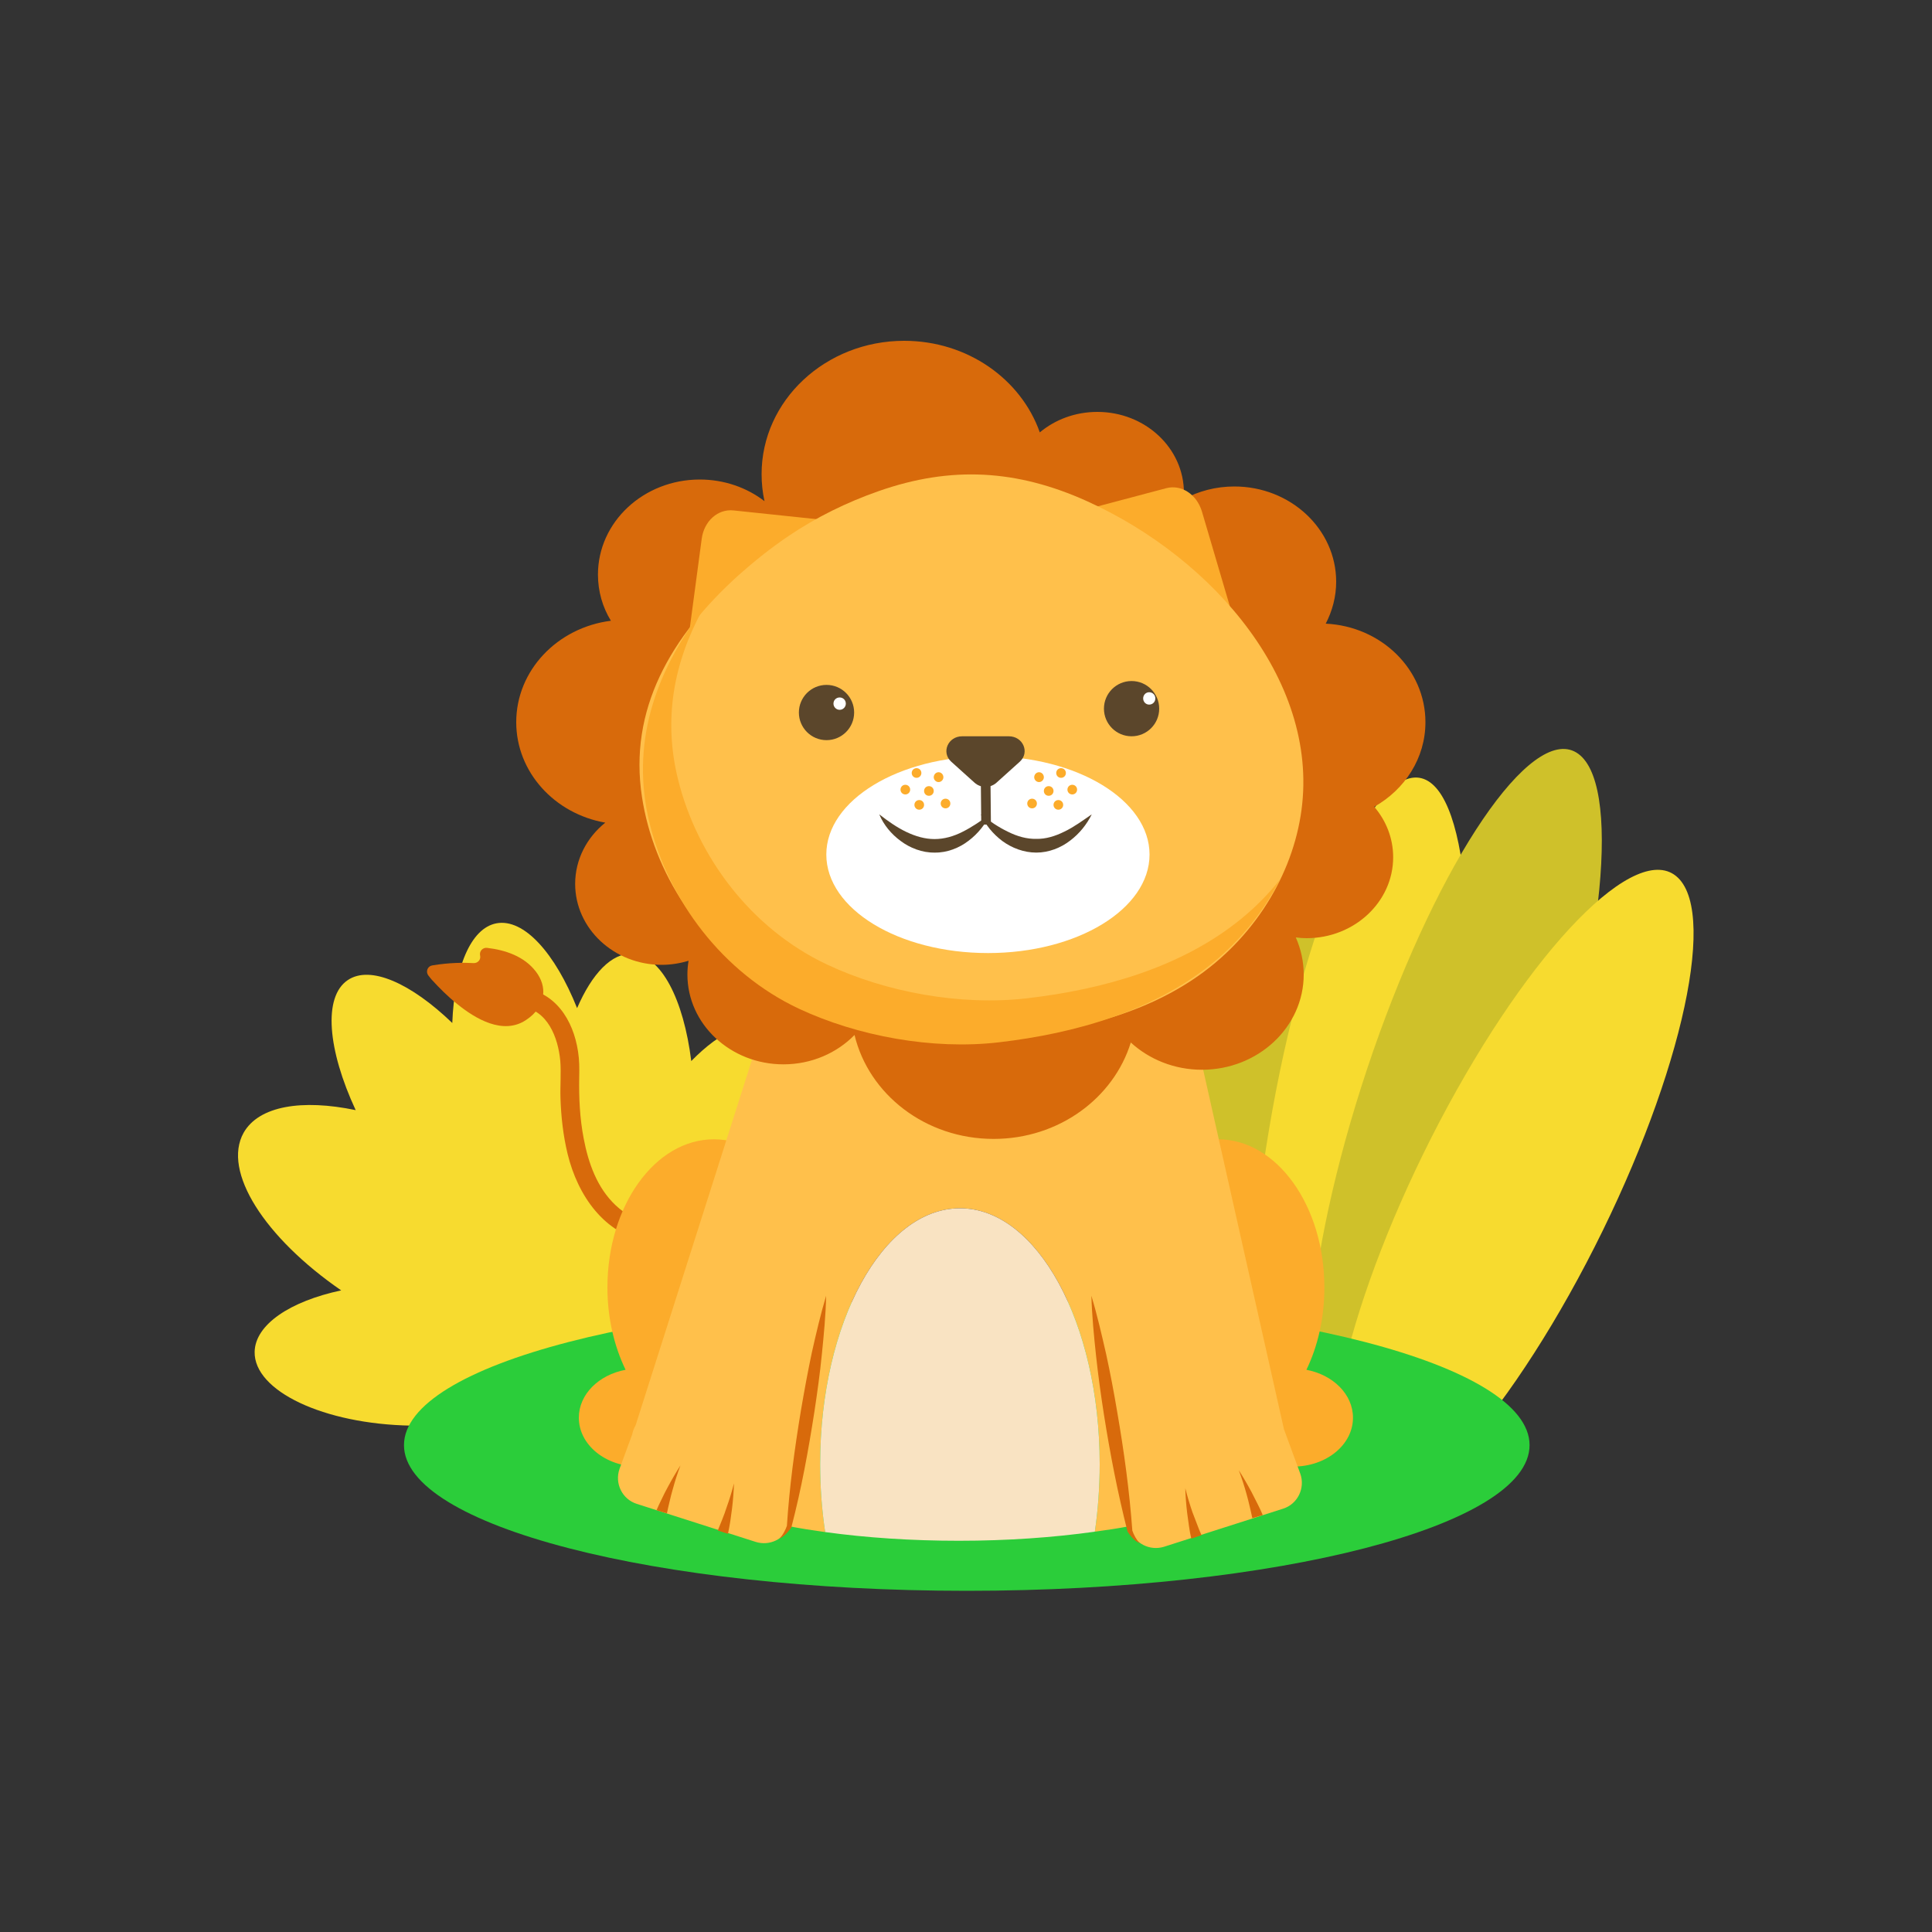<svg version="1.2" xmlns="http://www.w3.org/2000/svg" viewBox="0 0 1000 1000" width="1000" height="1000">
	<rect x="0" y="0" width="1000" height="1000" fill="#333333" stroke="none"/>
	<title>New Project</title>
	<style>
		.s0 { fill: #cfc12a } 
		.s1 { fill: #f7db2f } 
		.s2 { fill: #2bcd3a } 
		.s3 { fill: #d86a0b } 
		.s4 { fill: #fcac2b } 
		.s5 { fill: #ffc04b } 
		.s6 { fill: #5b462b } 
		.s7 { fill: #ffffff } 
		.s8 { fill: none;stroke: #5b462b;stroke-width: 5 } 
		.s9 { fill: #f9e3c2 } 
	</style>
	<g id="Lion">
		<path id="&lt;Path&gt;" class="s0" d="m709 569.5c-3.4 108.3-27.3 196.4-53.5 196.8-26.3 0.4-44.8-87.1-41.5-195.4 3.4-108.3 27.3-196.4 53.5-196.8 26.3-0.4 44.8 87.1 41.5 195.4z"/>
		<path id="&lt;Path&gt;" class="s1" d="m749.4 607.5c-17.9 106.6-53.2 187.8-78.8 181.4-25.5-6.4-31.7-98-13.7-204.6 17.9-106.6 53.2-187.9 78.8-181.5 25.5 6.4 31.7 98 13.7 204.7z"/>
		<path id="&lt;Path&gt;" class="s0" d="m796 595.7c-34.5 99.6-81.7 168.9-105.2 154.7-23.6-14.2-14.7-106.5 19.9-206.2 34.6-99.6 81.7-168.9 105.2-154.7 23.6 14.2 14.7 106.5-19.9 206.2z"/>
		<path id="&lt;Path&gt;" class="s1" d="m821.1 653.7c-47.1 89.9-102.4 146.5-123.3 126.3-21-20.2 0.2-109.5 47.3-199.4 47.2-89.9 102.4-146.5 123.4-126.3 21 20.2-0.3 109.5-47.4 199.4z"/>
		<path id="&lt;Path&gt;" class="s1" d="m396.5 621.2c-12.8 25.9-30.1 45.7-45.7 54.1l-64 42.9c-13.2 12.2-41.5 20.3-74.1 19.7-45.1-0.8-81.3-17.9-80.9-38.2 0.3-14.2 18.5-26.2 44.8-31.8-39.6-27.3-61.7-61.6-50.5-81.6 7.9-13.9 30.2-17.5 58-11.7-14.5-31.2-17-58.6-4.1-67.3 11.7-7.9 32.8 1.7 54.1 22.2 1.1-28.4 9.4-49.1 22.9-51.6 14.2-2.6 30.3 15.4 41.7 43.9 7.7-17.8 17.9-28.7 28.6-28.1 14.9 0.8 26.5 23.5 30.5 55.5 15.2-15.6 30.9-22.8 41.9-17.4 18.2 9 16.8 49-3.2 89.4z"/>
		<path id="&lt;Path&gt;" class="s2" d="m500.4 823.4c-161.1 0-291.3-33.7-291.3-75.4 0-41.7 130.2-75.5 291.3-75.5 161.1 0 291.3 33.8 291.3 75.5 0 41.7-130.2 75.4-291.3 75.4z"/>
		<path id="&lt;Path&gt;" class="s3" d="m350.2 643.1c-4.9 0.8-9.9 0.5-14.8-0.3-22.8-4-36.4-24.2-41.6-45.5-2.3-9.5-3.4-19.3-3.7-29-0.2-6.4 0.4-12.9-0.1-19.2-1.1-12-6.6-26.7-20.5-28-6.2-0.6-6.3-10.5 0-9.9 17.8 1.8 27.2 16.6 29.7 33.1 0.7 4.5 0.7 8.6 0.6 13.2-0.2 10.6 0.3 21.3 2.3 31.7 2.4 12.7 6.9 25.6 16.6 34.7 5.8 5.5 12.5 8.4 20.4 9.6-0.7-0.1 0.8 0.1 1.5 0.1q0.9 0.1 1.8 0.1 1.6 0.1 3.3 0c0.8 0 1.5-0.1 2.3-0.2 0.7 0-1.6 0.3-0.4 0.1 6.2-1.1 8.8 8.4 2.6 9.5z"/>
		<path id="&lt;Path&gt;" class="s3" d="m272.2 528c-11.8 7.8-26-0.6-35.4-8.2-4.9-3.9-9.3-8.3-13.5-12.9-0.1-0.1-0.8-1-1.6-2-1.5-2-0.4-4.8 2-5.2 8.8-1.5 16.8-1.5 21.4-1.2 2.2 0.1 3.9-1.8 3.4-3.9-0.5-2.2 1.3-4.2 3.5-4 9.6 1.1 19.3 4.4 25.3 12.2 3.1 4 4.3 8.3 3.8 12.3-0.6 5-3.7 9.5-8.9 12.9z"/>
		<path id="&lt;Path&gt;" class="s4" d="m424.5 666.4c0 42.3-24.6 76.6-55 76.6-3.3 0-6.5-0.4-9.7-1.2-4.1 10.1-15.6 17.3-29.3 17.3-17.1 0-30.9-11.3-30.9-25.3 0-12.1 10.3-22.2 24.2-24.8-5.9-12.2-9.4-26.8-9.4-42.6 0-42.4 24.7-76.7 55.1-76.7 30.4 0 55 34.3 55 76.7z"/>
		<path id="&lt;Path&gt;" class="s4" d="m630.5 589.7c30.3 0 55 34.3 55 76.7 0 15.8-3.4 30.4-9.3 42.6 13.8 2.6 24.1 12.7 24.1 24.8 0 14-13.8 25.3-30.9 25.3-13.6 0-25.2-7.2-29.3-17.3-3.1 0.8-6.4 1.2-9.6 1.2-30.4 0-55.1-34.3-55.1-76.6 0-42.4 24.7-76.7 55.1-76.7z"/>
		<path id="&lt;Path&gt;" class="s5" d="m664.1 780.9l-61.6 19.7c-7.5 2.3-15.4-1.8-17.7-9.3l-0.4-1.3q-8.6 1.6-17.7 2.8c1.6-11.1 2.5-22.9 2.5-35 0-73.1-32.4-132.4-72.3-132.4-40 0-72.4 59.3-72.4 132.4 0 12.1 0.9 24 2.6 35.2q-9.6-1.3-18.6-3c-2.7 6.7-10.2 10.3-17.3 8.1l-61.6-19.7c-7.6-2.4-11.6-10.7-8.9-18.2l6.5-17.7q0.5-2.5 1.8-4.8l76.3-239.7 204.7-1.1 54.6 243q0 0.1 0 0.2h0.1l8.3 22.6c2.7 7.5-1.3 15.8-8.9 18.2z"/>
		<path id="&lt;Path&gt;" class="s3" d="m711.3 417.6c6.1 7.1 9.8 16.2 9.8 26.1 0 23.1-20.1 41.9-44.8 41.9q-2.9 0-5.6-0.4c2.6 5.9 4.1 12.4 4.1 19.2 0 27.2-23.6 49.3-52.7 49.3-14.3 0-27.3-5.4-36.8-14.1-8.9 28.8-37.3 49.9-71 49.9-35.2 0-64.6-23-72-53.8-9.1 9.3-22.2 15.2-36.8 15.2-27.4 0-49.7-20.8-49.7-46.5q0-3.6 0.6-7.1c-4.4 1.3-9.1 2.1-13.9 2.1-24.7 0-44.8-18.8-44.8-41.9 0-12.7 6.1-24.1 15.6-31.7-26.3-4.6-46.1-26.2-46.1-52 0-26.8 21.3-49 49-52.5-4.3-7-6.7-15.2-6.7-23.9 0-27.2 23.6-49.2 52.7-49.2 12.7 0 24.4 4.2 33.5 11.2-1-4.5-1.5-9.2-1.5-14 0-38.1 33.1-69 73.8-69 32.8 0 60.5 19.9 70.2 47.4 7.9-6.6 18.3-10.6 29.8-10.6 24.7 0 44.8 18.7 44.8 41.9q0 1.7-0.2 3.3c7.8-4.2 16.7-6.6 26.3-6.6 29.1 0 52.7 22.1 52.7 49.3 0 7.8-2 15.1-5.4 21.7 28.8 1.4 51.6 23.7 51.6 51 0 18.6-10.6 34.8-26.5 43.8z"/>
		<path id="&lt;Path&gt;" class="s4" d="m557.2 265l46.4-12.3c7.8-2.1 15.8 3.1 18.5 12l14.5 49.2c-49.8 7.8-79.4-48.9-79.4-48.9z"/>
		<path id="&lt;Path&gt;" class="s4" d="m356.4 329.8l6.8-50.9c1.2-9.2 8.4-15.6 16.5-14.7l47.6 5c0 0-20.4 60.6-70.9 60.6z"/>
		<path id="&lt;Path&gt;" class="s5" d="m501.1 537.4c-34.6 0.6-72.4-9.8-101.2-26.3-37.6-21.5-61.7-59.9-67.6-98.5-7-45.3 14.8-83.1 50-114.9 8.1-7.2 16.7-14.1 25.9-20.3 14.2-9.6 30-17.4 46.6-23.2 37.6-13.2 71.6-11.1 107.6 5.1 66.2 29.8 121.9 94.9 110.8 163-5.5 33.9-26.7 66.3-58.2 86.3-32.8 20.9-74.1 28.1-113.9 28.8z"/>
		<path id="&lt;Path&gt;" class="s4" d="m662.5 455.3c-8.4 16.4-20.2 31.2-34.9 43.2-30.6 24.8-71 36.4-110.6 41-34.4 4-73.1-3.2-103.5-17.4-39.7-18.7-67.4-56.2-77.2-95.7-10.1-40.8 2.4-77.6 27.2-110.6-14.6 26.9-20.4 56.2-12.5 87.8 9.8 39.6 37.6 77.1 77.2 95.7 30.4 14.3 69.1 21.4 103.5 17.4 39.6-4.6 80-16.1 110.6-41 7.5-6.1 14.3-13 20.2-20.4z"/>
		<path id="&lt;Path&gt;" class="s6" d="m427.8 383.1c-7.9 0-14.3-6.4-14.3-14.3 0-7.9 6.4-14.3 14.3-14.3 7.9 0 14.3 6.4 14.3 14.3 0 7.9-6.4 14.3-14.3 14.3z"/>
		<path id="&lt;Path&gt;" class="s7" d="m434.6 367.4c-1.8 0-3.2-1.5-3.2-3.2 0-1.8 1.4-3.2 3.2-3.2 1.8 0 3.2 1.4 3.2 3.2 0 1.7-1.4 3.2-3.2 3.2z"/>
		<path id="&lt;Path&gt;" class="s6" d="m585.7 381.1c-7.9 0-14.3-6.4-14.3-14.3 0-7.9 6.4-14.3 14.3-14.3 7.9 0 14.3 6.4 14.3 14.3 0 7.9-6.4 14.3-14.3 14.3z"/>
		<path id="&lt;Path&gt;" class="s7" d="m594.8 364.7c-1.7 0-3.1-1.4-3.1-3.2 0-1.8 1.4-3.2 3.1-3.2 1.8 0 3.2 1.4 3.2 3.2 0 1.8-1.4 3.2-3.2 3.2z"/>
		<path id="&lt;Path&gt;" class="s7" d="m511.4 493.3c-46.3 0-83.7-22.8-83.7-51 0-28.1 37.4-50.9 83.7-50.9 46.2 0 83.6 22.8 83.6 50.9 0 28.2-37.4 51-83.6 51z"/>
		<path id="&lt;Path&gt;" class="s6" d="m498 381.1h24.2c7.3 0 10.9 8.3 5.7 13.1l-12.1 10.9c-3.2 2.9-8.2 2.9-11.4 0l-12.1-10.9c-5.2-4.8-1.6-13.1 5.7-13.1z"/>
		<path id="&lt;Path&gt;" class="s8" d="m510.1 396.7l0.3 30.1"/>
		<path id="&lt;Path&gt;" class="s6" d="m455.1 421.5c4.6 3.6 9.2 6.8 14 9.1 4.8 2.3 9.7 3.7 14.6 3.7 5 0 9.9-1.4 14.6-3.8 4.8-2.4 9.4-5.6 14.2-9-2.6 5.3-6.3 10-11.2 13.7-4.8 3.7-11.1 6.2-17.5 6.1-6.5 0.1-12.8-2.4-17.6-6-4.9-3.6-8.8-8.3-11.1-13.8z"/>
		<path id="&lt;Path&gt;" class="s6" d="m507.7 421.5c4.6 3.6 9.2 6.7 14 9 4.8 2.4 9.7 3.8 14.7 3.7 4.9 0.1 9.8-1.4 14.6-3.8 4.8-2.3 9.3-5.6 14.1-8.9-2.6 5.2-6.3 9.9-11.2 13.6-4.8 3.7-11 6.2-17.5 6.2-6.5 0-12.7-2.4-17.6-6-4.9-3.7-8.8-8.4-11.1-13.8z"/>
		<path id="&lt;Path&gt;" class="s4" d="m549.2 402.6c-1.4 0-2.5-1.1-2.5-2.5 0-1.4 1.1-2.5 2.5-2.5 1.4 0 2.5 1.1 2.5 2.5 0 1.4-1.1 2.5-2.5 2.5z"/>
		<path id="&lt;Path&gt;" class="s4" d="m537.8 404.8c-1.4 0-2.5-1.2-2.5-2.5 0-1.4 1.1-2.6 2.5-2.6 1.4 0 2.5 1.2 2.5 2.6 0 1.3-1.1 2.5-2.5 2.5z"/>
		<path id="&lt;Path&gt;" class="s4" d="m542.8 411.9c-1.4 0-2.5-1.1-2.5-2.5 0-1.4 1.1-2.5 2.5-2.5 1.4 0 2.5 1.1 2.5 2.5 0 1.4-1.1 2.5-2.5 2.5z"/>
		<path id="&lt;Path&gt;" class="s4" d="m534.2 418.4c-1.4 0-2.5-1.1-2.5-2.5 0-1.4 1.1-2.5 2.5-2.5 1.4 0 2.5 1.1 2.5 2.5 0 1.4-1.1 2.5-2.5 2.5z"/>
		<path id="&lt;Path&gt;" class="s4" d="m555 411.2c-1.4 0-2.5-1.1-2.5-2.5 0-1.4 1.1-2.5 2.5-2.5 1.4 0 2.5 1.1 2.5 2.5 0 1.4-1.1 2.5-2.5 2.5z"/>
		<path id="&lt;Path&gt;" class="s4" d="m547.8 419.1c-1.4 0-2.5-1.1-2.5-2.5 0-1.4 1.1-2.5 2.5-2.5 1.4 0 2.5 1.1 2.5 2.5 0 1.4-1.1 2.5-2.5 2.5z"/>
		<path id="&lt;Path&gt;" class="s4" d="m474.4 402.6c-1.4 0-2.5-1.1-2.5-2.5 0-1.4 1.1-2.5 2.5-2.5 1.4 0 2.5 1.1 2.5 2.5 0 1.4-1.1 2.5-2.5 2.5z"/>
		<path id="&lt;Path&gt;" class="s4" d="m485.8 404.8c-1.4 0-2.5-1.2-2.5-2.5 0-1.4 1.1-2.6 2.5-2.6 1.4 0 2.5 1.2 2.5 2.6 0 1.3-1.1 2.5-2.5 2.5z"/>
		<path id="&lt;Path&gt;" class="s4" d="m480.8 411.9c-1.4 0-2.5-1.1-2.5-2.5 0-1.4 1.1-2.5 2.5-2.5 1.4 0 2.5 1.1 2.5 2.5 0 1.4-1.1 2.5-2.5 2.5z"/>
		<path id="&lt;Path&gt;" class="s4" d="m489.4 418.4c-1.4 0-2.5-1.1-2.5-2.5 0-1.4 1.1-2.5 2.5-2.5 1.4 0 2.5 1.1 2.5 2.5 0 1.4-1.1 2.5-2.5 2.5z"/>
		<path id="&lt;Path&gt;" class="s4" d="m468.6 411.2c-1.4 0-2.5-1.1-2.5-2.5 0-1.4 1.1-2.5 2.5-2.5 1.4 0 2.5 1.1 2.5 2.5 0 1.4-1.1 2.5-2.5 2.5z"/>
		<path id="&lt;Path&gt;" class="s4" d="m475.8 419.1c-1.4 0-2.5-1.1-2.5-2.5 0-1.4 1.1-2.5 2.5-2.5 1.4 0 2.5 1.1 2.5 2.5 0 1.4-1.1 2.5-2.5 2.5z"/>
		<path id="&lt;Path&gt;" class="s3" d="m427.6 670.7c-0.2 10.2-1.2 20.2-2.2 30.2-1 10.1-2.4 20.1-3.9 30-3.1 19.9-6.7 39.7-11.8 59.3v0.3l-0.1 0.1c-0.4 0.6-0.8 1.2-1.3 1.7q-0.7 0.9-1.4 1.6c-1.1 1-2.2 2-3.6 2.5 1.1-1 1.8-2.1 2.5-3.3q0.5-0.9 0.9-1.8c0.2-0.6 0.5-1.2 0.7-1.8l-0.1 0.3c1.3-20.2 4-40.1 7.3-60 1.7-9.9 3.5-19.8 5.6-29.7 2.2-9.8 4.5-19.7 7.4-29.4z"/>
		<path id="&lt;Path&gt;" class="s3" d="m339.8 781.7c0.9-2.1 1.8-4 2.8-6q1.4-3 3-5.9 3.1-5.8 6.6-11.3-2.3 6.1-4 12.4-0.9 3.1-1.6 6.2c-0.5 2.1-1 4.2-1.4 6.2z"/>
		<path id="&lt;Path&gt;" class="s3" d="m371.5 792.2c0.8-1.9 1.6-3.9 2.4-5.9q1.2-3 2.2-6.1 2.2-6.1 3.8-12.4-0.2 6.5-1 13-0.4 3.3-0.9 6.6c-0.4 2.2-0.7 4.3-1.2 6.5z"/>
		<path id="&lt;Path&gt;" class="s3" d="m564.9 670.7c3 9.9 5.3 20 7.6 30 2.2 10.1 4.1 20.2 5.8 30.3 3.5 20.3 6.3 40.7 7.8 61.3l-0.1-0.3c0.2 0.5 0.5 1.2 0.7 1.8q0.4 0.9 0.9 1.8c0.7 1.1 1.4 2.3 2.4 3.2-1.3-0.5-2.5-1.4-3.5-2.4q-0.8-0.8-1.4-1.6c-0.5-0.6-0.9-1.1-1.3-1.8h-0.1l-0.1-0.3c-5.1-20-9-40.2-12.2-60.5-1.6-10.2-3-20.4-4.1-30.6-1.1-10.3-2.1-20.5-2.4-30.9z"/>
		<path id="&lt;Path&gt;" class="s3" d="m648.2 785.8c-0.4-2-0.9-4.1-1.4-6.2q-0.7-3.1-1.6-6.3-1.7-6.2-4-12.3 3.5 5.5 6.6 11.3 1.5 2.9 3 5.9c1 1.9 1.9 3.9 2.8 6z"/>
		<path id="&lt;Path&gt;" class="s3" d="m616.6 796.4c-0.5-2.2-0.9-4.4-1.2-6.6q-0.5-3.2-0.9-6.5-0.8-6.5-1-13 1.6 6.3 3.7 12.4 1.1 3 2.3 6c0.7 2 1.6 4.1 2.4 5.9z"/>
		<path id="&lt;Path&gt;" class="s9" d="m569.2 757.8c0 12.1-0.9 23.9-2.5 35-21.5 3-45.3 4.7-70.4 4.7-24.7 0-48.1-1.6-69.2-4.5-1.7-11.2-2.6-23.1-2.6-35.2 0-73.1 32.4-132.4 72.4-132.4 39.9 0 72.3 59.3 72.3 132.4z"/>
	</g>
</svg>